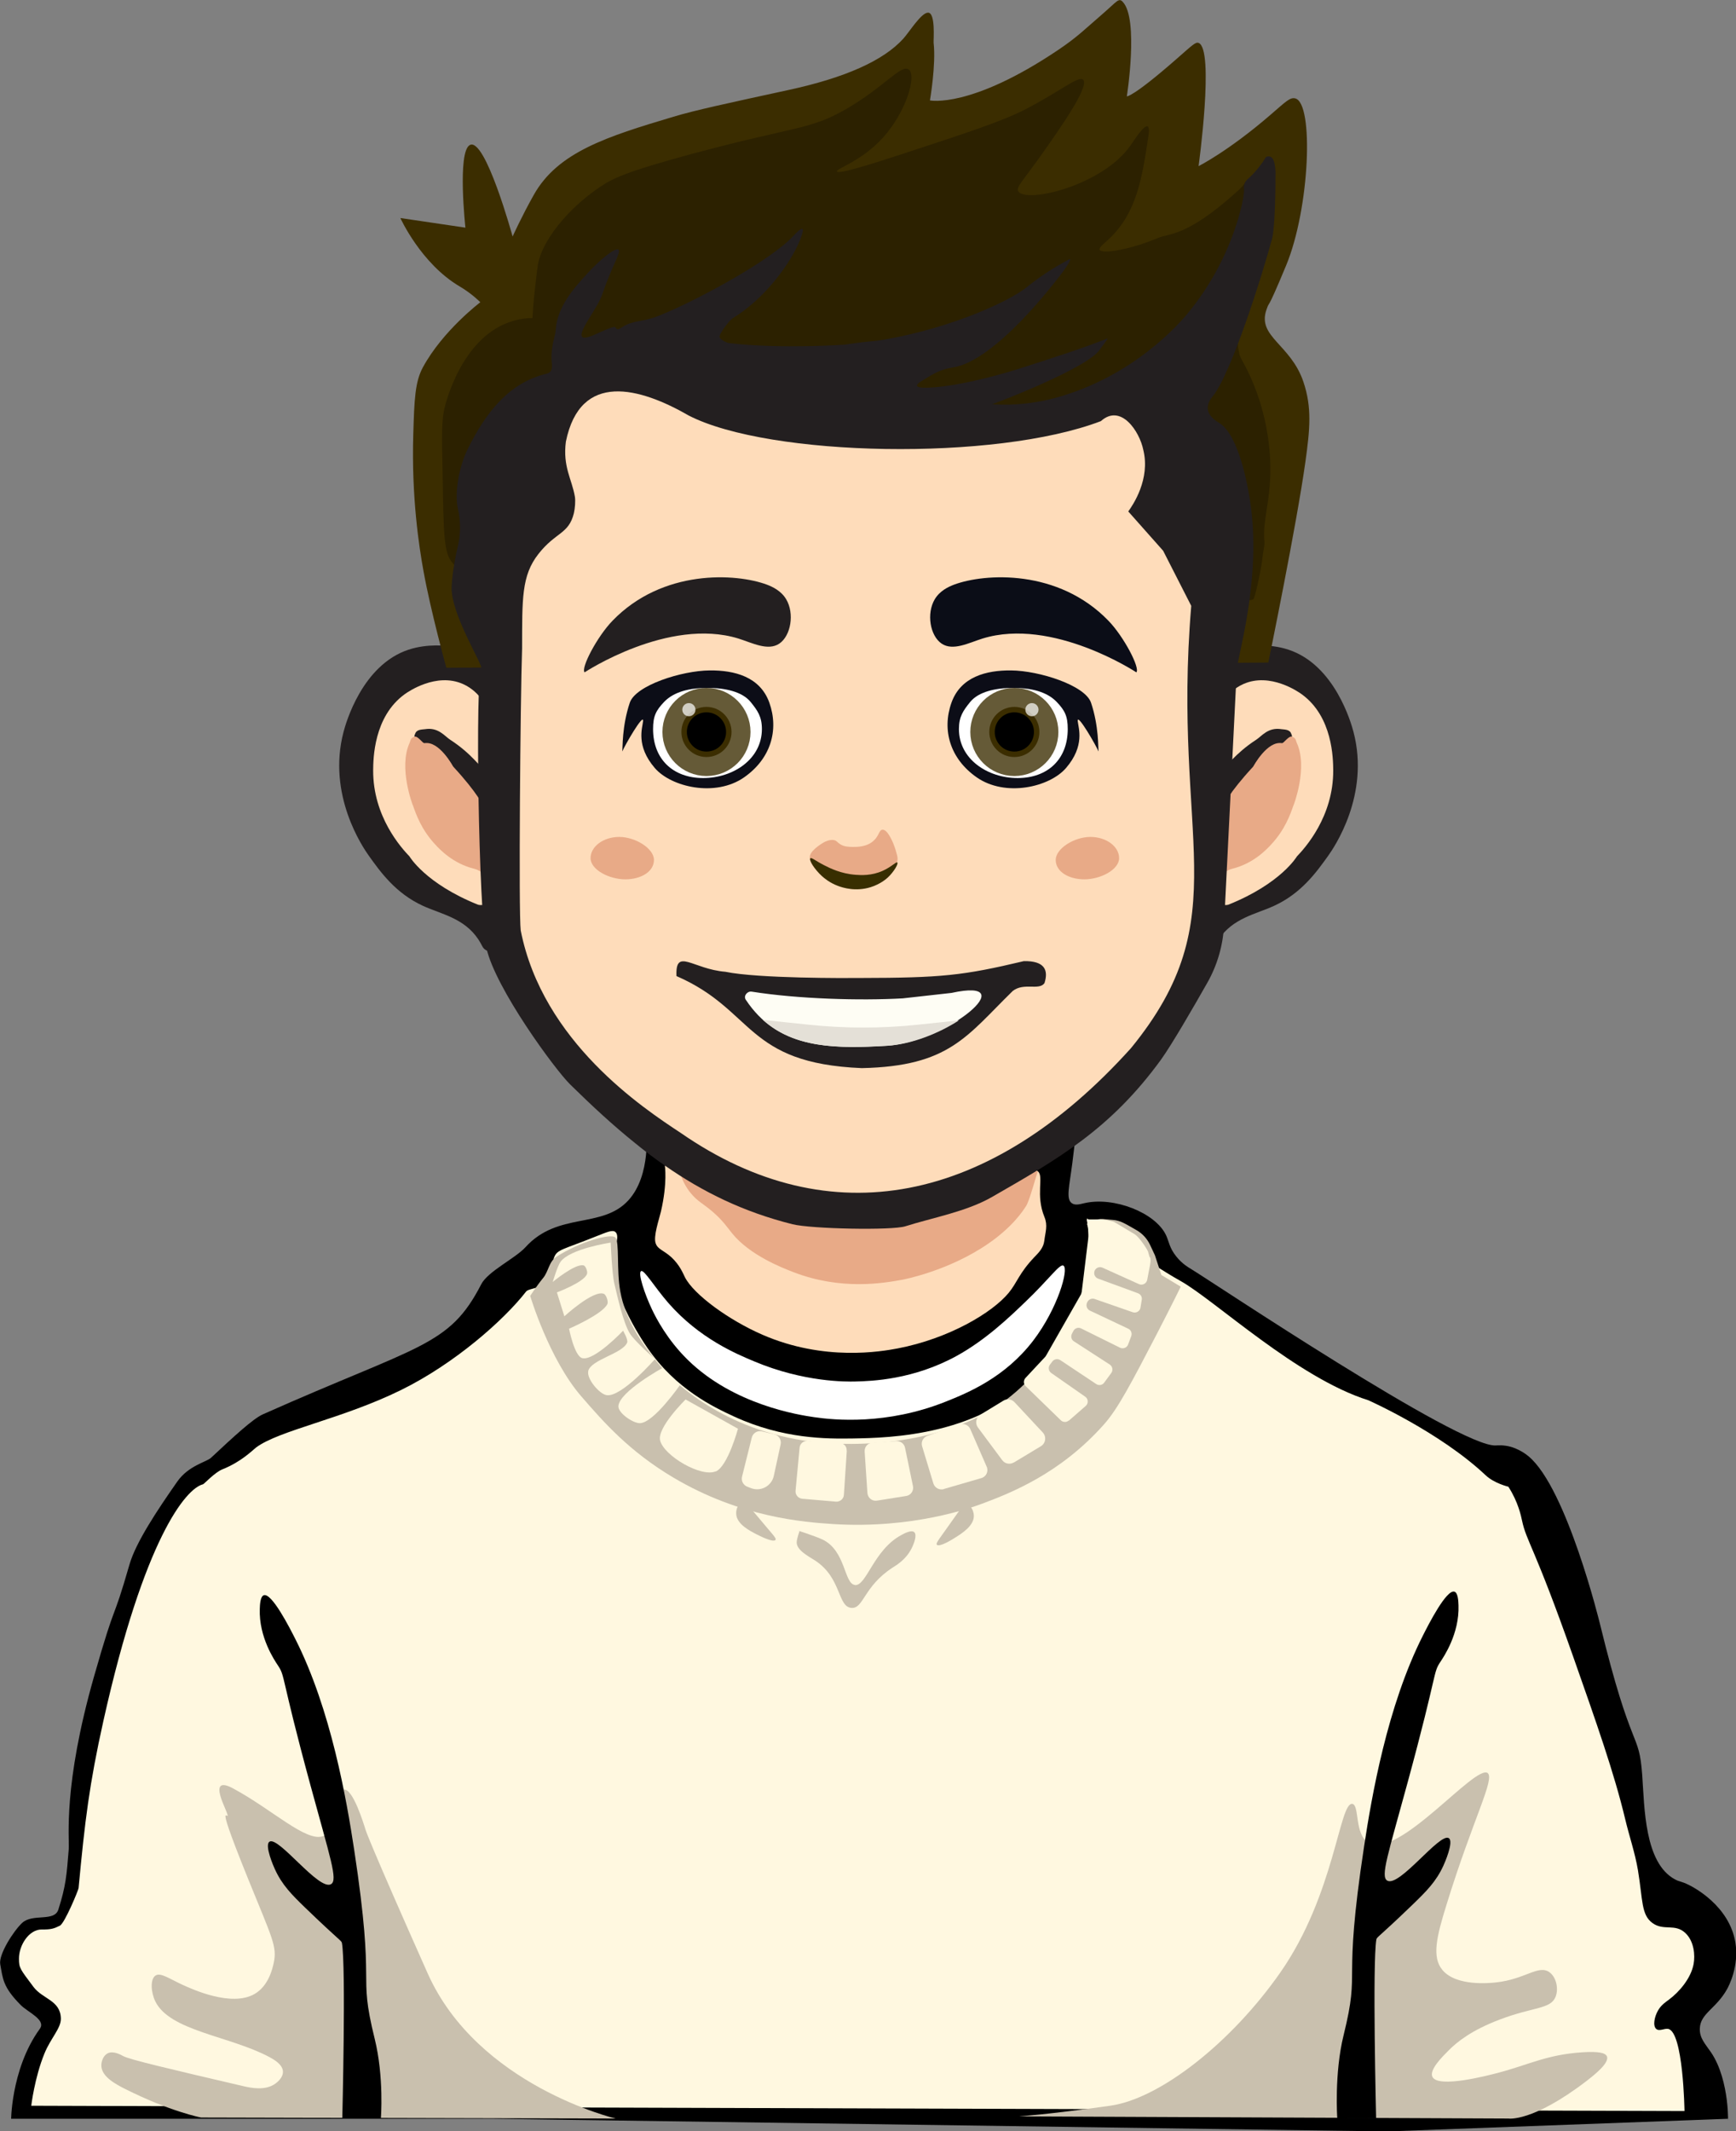 <?xml version="1.0" encoding="UTF-8"?>
<svg id="Layer_2" data-name="Layer 2" xmlns="http://www.w3.org/2000/svg" viewBox="0 0 137.19 168.32">
  <rect x="0" y="0" width="137.19" height="168.32" fill="#808080" stroke="none"/>
  <defs>
    <style>
      .cls-1 {
        fill: #231f20;
      }

      .cls-2 {
        fill: #e4e0d7;
      }

      .cls-3 {
        fill: #fefdf4;
      }

      .cls-4 {
        opacity: .7;
      }

      .cls-4, .cls-5 {
        fill: #fff;
      }

      .cls-6 {
        fill: #0c0d17;
      }

      .cls-7 {
        fill: #fff8e0;
      }

      .cls-8 {
        fill: #0b0d17;
      }

      .cls-9 {
        fill: #382e00;
      }

      .cls-10 {
        stroke: #655a37;
        stroke-miterlimit: 10;
        stroke-width: 1.5px;
      }

      .cls-10, .cls-11 {
        fill: #3b2d00;
      }

      .cls-12 {
        fill: #e8aa87;
      }

      .cls-13 {
        fill: #fedcba;
      }

      .cls-14 {
        fill: #c9c0ae;
      }

      .cls-15 {
        fill: #2c2100;
      }
    </style>
  </defs>
  <g id="Layer_2-2" data-name="Layer 2">
    <g id="neutral">
      <g id="sweater">
        <path d="M76.14,94.21c.38-.96,4.52-.74,4.33-1.8-.14-.79,1.24-.96,1.57-1.78.53-1.34,2.13-2.26,2.7-1.89.36.23.25,1.2,0,3.14-.24,1.86-.51,2.79-.05,3.14.28.21.67.08,1.03,0,2.31-.52,5.59.75,6.43,2.54.23.49.26,1,.81,1.68.47.59.99.88,1.14.97,1.6.96,21.26,14.14,24.11,13.95.09,0,.59-.06,1.19.11,0,0,.75.2,1.41.76,3.02,2.54,5.62,13.19,5.62,13.19,2.55,10.45,3.09,8.37,3.35,12,.18,2.53.17,6.93,2.6,8.22.4.21.46.12,1.08.43.39.19,3.2,1.65,3.68,4.54.31,1.9-.54,3.48-.65,3.68-.87,1.57-2.13,1.92-2.16,3.14-.02.75.44,1.21.87,1.84,1.57,2.28,1.35,6.11,1.35,5.27l-26.92,1-70.63-1H.88c0,.57-.11-3.84,2.27-7.11.51-.7-.94-1.3-1.51-1.87-1.43-1.44-1.41-2.09-1.62-3.21-.15-.78,1.06-2.66,1.73-3.28.83-.77,2.54-.06,2.86-1.05.6-1.87.66-2.75.82-4.75.07-.94-.47-4.99,2-13.66,1.85-6.47,1.36-3.84,2.81-8.87.5-1.72,2.16-4.23,3.78-6.54.88-1.25,2.31-1.54,2.65-1.86,1.78-1.66,3.32-3.09,4.11-3.44,12.38-5.51,14.71-5.33,17.25-10.27.52-1.02,2.72-2.06,3.51-2.94,2.55-2.8,6.03-1.42,8.11-3.68,1.85-2.01,1.41-5.62,1.41-5.62,0,3.1,23.01,10.33,25.09,5.04Z"/>
        <path class="cls-5" d="M50.66,100.4c-.26.14.27,1.77.87,3.03.32.67,1.19,2.37,2.81,3.96,3.63,3.56,8.76,4.36,10.02,4.54,1.57.23,5.72.63,10.38-1.23,1.76-.7,4.69-1.91,6.92-4.83,1.93-2.53,2.82-5.65,2.38-5.91-.3-.17-1.06,1-3.03,2.88-1.26,1.21-3.12,2.99-5.41,4.25-3.41,1.87-6.69,1.99-8,2.02-.72.02-4.08.06-8-1.59-1.44-.6-4.34-1.82-6.78-4.61-1.13-1.3-1.91-2.65-2.16-2.52Z"/>
        <path class="cls-7" d="M85.9,96.24s.54,2.84-.56,6.34c-.05.17-1.04,3.2-3.1,5.62-4.46,5.24-11.99,5.36-14.85,5.41-2.06.03-5.49.05-9.37-1.73-1.63-.75-4.59-2.15-6.85-5.41-.38-.55-3.5-5.14-2.6-7.86.08-.24.38-1.02.07-1.3-.23-.21-.67,0-1.59.36-2.52,1.01-3,1.01-3.24,1.59-.27.63.15.96-.14,1.59-.43.89-1.86.86-2.09,1.15-1.77,2.28-5.67,5.71-9.88,7.78-4.65,2.29-9.63,3.18-11.46,4.54-.26.2-1.16,1.13-2.67,1.73-.6.24-1.44,1.16-1.53,1.18-1.34.33-4.65,4.25-7.87,18.69-1.11,4.99-1.46,7.87-1.96,13.2-.01.15-1.1,2.79-1.48,2.97-.46.23-.7.31-1.43.3-1.01-.01-1.81,1.25-1.8,2.31,0,.74.08.8,1.15,2.23.72.96,2.13,1.05,2.16,2.49.02.77-.81,1.56-1.3,2.77-.78,1.91-1.04,4.12-1.04,4.12l130.65.42s-.09-6.29-1.3-6.49c-.3-.05-.69.22-.94,0-.28-.26-.13-.96.14-1.44.26-.46.62-.68.87-.87.81-.6,1.74-1.68,1.95-2.81.13-.7.04-1.8-.65-2.45-.83-.78-1.7-.14-2.6-.79-.9-.65-.76-1.82-1.15-4.18-.23-1.37-.69-2.69-1.01-4.04-.87-3.64-2.27-7.6-4.11-12.83-3.09-8.78-3.68-9.05-4.04-10.74-.07-.32-.29-1.45-1.08-2.67,0,0-1.11-.26-1.79-.9-3.64-3.43-9.28-5.93-9.28-5.93-5.61-1.76-12.13-7.9-14.82-9.41-2.88-1.61-7.42-4.96-7.42-4.96Z"/>
        <path class="cls-14" d="M15.89,167.24s-2.43-.46-6.01-2.26c-.69-.35-1.83-.94-1.87-1.8-.02-.37.16-.84.5-1.01.44-.22,1.03.11,1.23.22.5.27,3.51.98,9.52,2.38.57.13,1.71.38,2.52-.22.08-.06.6-.44.58-.94-.02-.56-.71-.95-1.08-1.15-3.14-1.67-7.87-2.05-9.01-4.4-.35-.73-.4-1.73,0-2.02.4-.29,1.09.23,2.16.72.74.34,3.87,1.78,5.69.72,1.11-.64,1.42-2.02,1.51-2.45.29-1.31-.15-2.01-2.02-6.63-3.22-7.96-.92-3.47-1.87-5.69-.16-.38-.61-1.39-.29-1.66.23-.19.76.08,1.01.22,3.03,1.63,5.73,4.23,7.06,3.75,1.28-.46.91-3.59,1.66-3.68.7-.08,1.52,2.56,1.73,3.24,0,0,.33,1.05,4.88,11.26,3.96,8.89,14.86,11.48,14.86,11.48l-32.76-.08Z"/>
        <path d="M27.02,153.46c-.04-.21-.1-.09-2.92-2.81-1.02-.99-1.81-1.77-2.38-3.03-.09-.19-.83-1.88-.43-2.16.7-.49,3.91,3.9,4.87,3.35.56-.32-.07-2.09-1.62-7.79-2.43-8.93-1.96-8.56-2.6-9.52-.23-.35-1.49-2.19-1.41-4.43.01-.34.04-.99.32-1.08.63-.2,2.04,2.57,2.49,3.46,2.83,5.59,4.05,12.71,4.65,16.65,1.74,11.46.24,9.34,1.62,14.92.75,3.03.49,6.29.49,6.29h-3.05s.3-12.02-.03-13.86Z"/>
        <path class="cls-14" d="M117.56,140.03c.6.46-1.15,3.61-3.24,10.38-.79,2.54-1.19,4.17-.32,5.19,1.1,1.3,3.75,1.02,4.22.97,2.29-.24,3.36-1.42,4.22-.81.54.38.75,1.3.49,1.95-.4.98-1.7.77-4.38,1.78-2.28.86-3.41,1.79-4.05,2.43-.53.53-1.57,1.56-1.3,2.11.46.92,4.38-.11,5.19-.32,2.42-.64,3.87-1.44,6.65-1.62,1.26-.08,1.82.03,1.95.32.21.52-1,1.47-1.62,1.95-4.27,3.27-6.16,2.96-6.16,2.96l-38.68-.17s2.23-.14,7.2-.84c3.94-.55,9.58-4.98,13.46-10.54,4.3-6.17,4.65-13.47,5.68-13.3.59.1.14,2.44,1.3,3.08,2.38,1.31,8.43-6.27,9.41-5.51Z"/>
        <path d="M108.77,153.18c.04-.21.1-.09,2.92-2.81,1.02-.99,1.81-1.77,2.38-3.03.09-.19.83-1.88.43-2.16-.7-.49-3.91,3.9-4.87,3.35-.56-.32.07-2.09,1.62-7.79,2.43-8.93,1.96-8.56,2.6-9.52.23-.35,1.49-2.19,1.41-4.43-.01-.34-.04-.99-.32-1.08-.63-.2-2.04,2.57-2.49,3.46-2.83,5.59-4.05,12.71-4.65,16.65-1.74,11.46-.24,9.34-1.62,14.92-.75,3.03-.5,6.57-.5,6.57h3.07s-.3-12.3.02-14.14Z"/>
        <path class="cls-14" d="M41.9,102.35s1.49,5.01,4.06,7.96c1.72,1.98,3.74,4.3,7.24,6.38,5.34,3.17,10.36,3.53,12.65,3.68,6.26.39,10.88-1.28,11.79-1.62,2.19-.82,6.15-2.35,9.62-6.27,1.1-1.24,2.14-3.24,4.22-7.24,1.25-2.42,1.83-3.62,1.83-3.62l-1.53-.92-.51-1.56-.38-.81c-.23-.49-.6-.9-1.07-1.17-.4-.23-.86-.5-1.13-.62-.23-.1-.47-.17-.72-.19l-.8-.07c-.26-.02-.53.03-.77.14l-.51.24.23.63s.35.56-.01,2.67c-.48,2.84-.8,3.67-1.69,5.11-.89,1.42-2.75,3.86-4.94,5.51-4.32,3.25-10.95,3.82-15.32,3.28-7.02-.86-10.99-4.83-11.82-5.8-1.75-2.04-2.92-3.88-3.32-6.06-.31-1.69-.05-3.91-.39-4.26-.35-.37-2.89.37-4.66,1.52-.6.39-.61,1.15-1.06,1.69-.47.57-1.02,1.41-1.02,1.41Z"/>
        <path class="cls-7" d="M66.92,114.58l-.23,3.48c-.02.32-.3.56-.62.54l-2.67-.23c-.32-.03-.56-.31-.53-.63l.32-3.41c.03-.31.3-.54.61-.52l2.57.15c.32.02.56.29.54.61Z"/>
        <path class="cls-7" d="M68.55,117.94l-.22-3.3c-.02-.36.24-.67.6-.69l1.91-.13c.32-.02.61.2.68.51l.63,3.05c.07.36-.17.71-.53.77l-2.32.37c-.38.06-.72-.22-.75-.6Z"/>
        <path class="cls-7" d="M59.06,117.42l.31.12c.76.28,1.6-.17,1.78-.97l.54-2.49c.08-.36-.14-.71-.5-.8l-.97-.23c-.36-.09-.72.13-.81.49l-.77,3.09c-.08.33.1.67.42.79Z"/>
        <path class="cls-7" d="M56.55,116.21c-1.15.48-4.06-1.22-4.38-2.43-.27-1.02,2.01-3.25,2.01-3.25l4.14,2.31s-.8,2.97-1.76,3.38Z"/>
        <path class="cls-7" d="M50.59,112.4c1.09-.05,3.14-3,3.14-3l-1.39-1.35s-3.39,1.86-3.47,3c-.04.55,1.18,1.38,1.72,1.35Z"/>
        <path class="cls-7" d="M46.49,108.29c-.15.58.87,1.82,1.46,1.9,1.18.16,3.81-2.85,3.81-2.85,0,0-1.62-1.42-1.99-2.03-.53-.87-.98-2.93-1.21-3.89-.2-.8-.3-3.28-.3-3.28,0,0-3.19.47-3.96,1.51-.24.32-.62,1.6-.62,1.6,0,0,1.77-1.48,2.44-1.31.17.04.33.5.27.67-.22.66-2.38,1.46-2.38,1.46l.59,1.89s2.27-2.09,3.11-1.78c.2.07.38.62.29.81-.38.81-3.03,1.95-3.03,1.95,0,0,.42,2.15,1.03,2.32.94.27,3.24-2.16,3.24-2.16,0,0,.42.71.32.94-.37.88-2.85,1.33-3.08,2.25Z"/>
        <path class="cls-7" d="M74.59,117.6l2.96-.86c.39-.11.59-.54.42-.91l-1.29-2.96c-.14-.32-.5-.48-.83-.36l-2.56.89c-.34.12-.52.48-.42.82l.89,2.94c.11.35.47.55.83.45Z"/>
        <path class="cls-7" d="M80.12,115.51l2.14-1.29c.38-.23.45-.75.15-1.08l-2.24-2.4c-.23-.24-.59-.29-.87-.12l-1.82,1.11c-.35.21-.44.68-.2,1.01l1.92,2.58c.21.29.61.37.92.18Z"/>
        <path class="cls-7" d="M84.47,112.2l1.33-1.16c.23-.2.21-.56-.04-.73l-2.68-1.87c-.22-.15-.27-.46-.1-.67l.19-.25c.15-.19.42-.23.62-.1l2.84,1.89c.21.14.49.09.63-.11l.56-.76c.16-.22.1-.52-.12-.67l-2.83-1.83c-.21-.13-.27-.4-.15-.62l.11-.21c.12-.22.39-.3.61-.19l3.07,1.52c.25.12.55,0,.64-.25l.25-.67c.08-.23-.02-.48-.24-.58l-3.03-1.43c-.23-.11-.33-.38-.23-.61l.02-.05c.1-.22.35-.34.58-.26l3.02,1.05c.27.09.57-.08.61-.37l.1-.62c.04-.22-.09-.43-.3-.51l-3.16-1.16c-.18-.07-.3-.24-.3-.44h0c0-.34.35-.56.66-.42l2.88,1.3c.27.12.59-.04.65-.34l.18-.94c.04-.19.17-.78,0-.88l-.11-.4c-.12-.31-.76-1.2-1.04-1.37l-1.59-.95c-.17-.11-.92-.23-1.12-.23h-1.1s.18,1.01.14,1.34l-.54,4.42c0,.06-.03.12-.06.17l-2.75,4.82s-.04.06-.06.09l-1.57,1.68c-.17.19-.17.48.02.65l2.77,2.69c.17.17.45.18.63.02Z"/>
        <path class="cls-14" d="M67.58,125.18c-.89-.06-.72-2.72-2.6-3.6-.58-.27-2.4-.86-1.8-.65,0,0-.21.59-.22.87-.02.63.94,1.12,1.44,1.44,2.12,1.37,1.77,3.65,2.88,3.75.97.08.96-1.68,3.24-3.17.35-.22,1.07-.65,1.51-1.51.2-.39.46-1.08.22-1.3-.22-.2-.78.09-1.01.22-2.21,1.18-2.75,4.03-3.68,3.96Z"/>
        <path class="cls-14" d="M74.04,122c-.12-.13.2-.45,1.5-2.31.39-.56.61-.89.88-.86.29.04.53.48.54.87.02.8-.93,1.4-1.51,1.76-.15.1-1.22.77-1.42.54Z"/>
        <path class="cls-14" d="M61.28,121.62c.11-.14-.24-.43-1.69-2.18-.44-.53-.69-.84-.95-.78-.28.06-.49.52-.46.91.04.8,1.04,1.32,1.65,1.63.16.08,1.28.66,1.46.42Z"/>
      </g>
      <g id="left-ear">
        <path id="shadow" class="cls-1" d="M36.01,51.14c-.07-.04-.14-.06-.22-.07-.43-.07-1.98-.26-3.5.24-3.68,1.21-4.97,5.84-5.14,6.49-1.32,5,1.55,9.16,2,9.79.91,1.27,2.11,2.96,4.27,3.95,1.46.67,3.25.96,4.38,2.65.11.17.21.35.21.35.04.07.07.13.1.19.16.33.54.48.89.38,0,0,.01,0,.02,0,.32-.1.54-.39.54-.73v-17.74c0-2.24-1.25-4.3-3.25-5.32l-.3-.15Z"/>
        <path class="cls-13" d="M38.13,60.59c.15-.16.53-1.42-.04-5.33-.28-.38-.76-.91-1.51-1.24-2.11-.93-4.34.62-4.6.81-2.46,1.78-2.48,5.12-2.49,6-.02,3.67,2.23,6.14,2.87,6.81,0,0,1.25,2.14,5.41,3.81.18.07.77.02.93-.13.17-.17-.12-1.08-.18-1.24-.65-1.78-.39-5.73-.38-5.89.01-.17.05-.6-.22-.87-.19-.19-.4-.16-.65-.27-.5-.22-.68-.8-.81-1.14-.5-1.29-1.63-3.21-2.87-3.2-.29,0-.5-.07-.72-.29-.17-.17-.14-.32-.03-.54.14-.28.55-.26.75-.29,1.05-.17,1.56.56,1.98.83,1.75,1.13,2.44,2.29,2.55,2.17Z"/>
        <path class="cls-12" d="M32.63,63.6c.26.75.68,1.92,1.73,3.06.4.44,1.44,1.54,3.1,1.95.49.12.54.36.78.25,0,0-.1-.61-.05-3.15.03-1.67,0-2.05,0-2.05,0,0-.43-1.02-2.39-3.13,0,0-1.09-2.05-2.26-1.83-.12.02-.53-.59-.77-.52-.36.1-.32.34-.4.49-.9,1.96.25,4.92.25,4.92Z"/>
      </g>
      <g id="right-ear">
        <path id="shadow-2" data-name="shadow" class="cls-1" d="M98.1,51.14c.07-.04.14-.06.22-.07.43-.07,1.98-.26,3.5.24,3.68,1.21,4.97,5.84,5.14,6.49,1.32,5-1.55,9.16-2,9.79-.91,1.27-2.11,2.96-4.27,3.95-1.46.67-3.25.96-4.38,2.65-.11.17-.21.35-.21.35-.04.07-.07.13-.1.19-.16.33-.54.48-.89.38,0,0-.01,0-.02,0-.32-.1-.54-.39-.54-.73v-17.74c0-2.24,1.25-4.3,3.25-5.32l.3-.15Z"/>
        <path class="cls-13" d="M96.72,60.59c-.15-.16-.53-1.42.04-5.33.28-.38.76-.91,1.51-1.24,2.11-.93,4.34.62,4.6.81,2.46,1.78,2.48,5.12,2.49,6,.02,3.67-2.23,6.14-2.87,6.81,0,0-1.25,2.14-5.41,3.81-.18.07-.77.02-.93-.13-.17-.17.12-1.08.18-1.24.65-1.78.39-5.73.38-5.89-.01-.17-.05-.6.22-.87.19-.19.4-.16.65-.27.5-.22.68-.8.81-1.14.5-1.29,1.63-3.21,2.87-3.2.29,0,.5-.07.72-.29.17-.17.14-.32.03-.54-.14-.28-.55-.26-.75-.29-1.05-.17-1.56.56-1.98.83-1.75,1.13-2.44,2.29-2.55,2.17Z"/>
        <path class="cls-12" d="M102.22,63.6c-.26.75-.68,1.92-1.73,3.06-.4.44-1.44,1.54-3.1,1.95-.49.12-.54.36-.78.25,0,0,.1-.61.05-3.15-.03-1.67,0-2.05,0-2.05,0,0,.43-1.02,2.39-3.13,0,0,1.09-2.05,2.26-1.83.12.02.53-.59.77-.52.36.1.32.34.4.49.9,1.96-.25,4.92-.25,4.92Z"/>
      </g>
      <g id="face">
        <g id="neck">
          <path class="cls-13" d="M52.54,92.05s.22,1.37-.31,3.64c-.15.64-.62,1.97-.41,2.52.17.47.62.53,1.23,1.08.67.62.92,1.27,1.08,1.59.7,1.37,3.48,3.39,6.13,4.54,4.88,2.12,9.39,1.32,10.67,1.08,4.08-.78,7.51-2.84,8.79-4.4.66-.8.81-1.54,2.02-2.81.34-.35.72-.72.79-1.3.08-.69.29-1.19.01-1.87-.72-1.75-.03-3.2-.51-3.6-.52-.43-2.37,1.12-3.65,2.01,0,0-4.42,3.06-10.19,3.18-3.46.07-8.01-1.03-11.75-3.6-1.46-1.01-3.88-2.06-3.88-2.06Z"/>
          <path id="neck-shadow" class="cls-12" d="M53.74,92.64c.14.43.39,1.07.92,1.68.51.59.93.76,1.62,1.35.84.71,1.25,1.34,1.57,1.73,1.41,1.75,3.99,2.74,4.87,3.08,3.74,1.44,7.08.87,8.6.59,0,0,3.64-.67,6.81-2.87,1.89-1.31,2.7-2.54,2.97-2.97.28-.45.79-2.43.92-2.72"/>
        </g>
        <g id="hair">
          <path class="cls-11" d="M35.27,52.73s-1.23-4.45-1.8-7.61c-.35-1.91-.96-5.85-.81-10.81.08-2.76.14-4.16.76-5.3,1.58-2.91,4.54-5.14,4.54-5.14,0,0-.67-.68-1.62-1.24-3.07-1.8-4.7-5.41-4.7-5.41l5.14.76s-.65-5.96.34-6.52c1.22-.69,3.39,7.22,3.39,7.22,0,0,.71-1.58,1.68-3.3,1.9-3.37,5.76-4.59,11.03-6.16,1.69-.51,4.16-1.04,9.08-2.11,4.49-.97,7.51-2.32,9.08-4.05.48-.53,1.42-2.06,1.96-2.06.61,0,.42,2.18.44,2.38.2,1.73-.29,4.55-.29,4.55,0,0,3.21.68,10.17-4.01,1.54-1.04,2.11-1.65,3.45-2.8,1.18-1.02,1.3-1.32,1.62-.97,1.28,1.36.32,7.46.32,7.46,0,0,.46.08,3.89-2.92,1.29-1.13,1.54-1.39,1.78-1.3,1.27.48,0,9.73,0,9.73,0,0,2.33-1.16,5.68-4.05,1.24-1.07,1.54-1.39,1.95-1.3,1.5.35,1.16,8.68-.71,13.19-1.68,4.05-1.24,2.6-1.56,3.51-.74,2.13,1.92,2.72,2.92,5.68.69,2.03.52,3.75.16,6.33-.69,4.96-2.93,15.85-2.93,15.85l-64.96.41Z"/>
          <path id="hair-2" data-name="hair" class="cls-15" d="M71.81,5.49c-.59-.44-1.95,1.4-4.97,3.14-2.86,1.64-3.95,1.32-12.11,3.51-5.26,1.42-6.34,1.96-7.35,2.65-2.56,1.73-4.56,4.26-4.87,6.11-.08.5-.33,2.63-.38,3.41,0,.02-.05.81-.05.81-.36,0-.9.04-1.51.22-4.14,1.18-5.41,6.74-5.46,6.97-.12.56-.21,1.22-.16,3.62.1,4.83.03,7.25.59,8.22,1.82,3.11,9.72.18,20.76-1.14,16.06-1.92,36.02-.1,39.25,1.51.27.13,2.24,3.42,3.5,2.81.13-.06.67-2.64.72-3.29.03-.38.18-1.01.16-1.19-.23-1.94.75-3.75.38-7.46-.22-2.21-.79-3.82-.97-4.33-.56-1.56-1.16-2.55-1.24-2.7-1.23-2.22,1.54-15.06.31-13.98-.06.05.03.13-.64.74-4.03,3.63-5.35,3.28-6.27,3.68-2.08.88-4.43,1.31-4.6.92-.07-.17.3-.44.7-.81,2.23-2.06,2.66-4.88,3.14-8.06.05-.31.11-.79-.05-.87-.29-.13-1.07,1.11-1.35,1.51-2.22,3.18-8.28,4.6-8.87,3.62-.2-.33.33-.76,1.89-2.97,1.41-2,3.75-5.32,3.24-5.84-.34-.36-1.74.87-4.54,2.32-1.77.92-4.48,1.82-9.84,3.57-2.41.79-4.98,1.6-5.08,1.35-.09-.22,1.94-.8,3.62-2.65,1.83-2.01,2.71-4.91,2.05-5.41Z"/>
        </g>
        <path id="shadow-3" data-name="shadow" class="cls-1" d="M48.62,25.83c.06.13.18.21.3.15.11-.06.2-.11.25-.14.85-.56,1.54-.39,2.73-.84.29-.11.5-.2.92-.38,2.45-1.05,8.04-4.01,9.89-6,.12-.13.57-.62.7-.54.12.08-.09.62-.16.81-.68,1.75-2.7,4.64-5.37,6.26-.19.11-1.08,1.21-1.01,1.48.05.19.54.44.76.47,4.15.48,9.13.12,9.13.12,2.54-.38,1.97-.19,3.3-.43,5.29-.95,9.76-3.03,11.08-4.11,0,0,1.26-1.03,2.6-1.78.01,0,.03-.02.09-.05.63-.35.7-.41.73-.38.06.05-.13.41-.59,1.03-.64.84-5.29,6.98-8.65,7.52-1.01.16-1.49.46-2.45,1.05-.17.1-.43.27-.4.4.05.19.79.16,1.05.14,2.71-.14,6.63-1.37,6.63-1.37s4.21-1.32,6.16-2.05c.78-.29,1.17-.44,1.2-.46,0,0,.02-.01.02,0,.03.03-.52.74-.58.83-.87,1.49-8.48,4.37-8.54,4.36-.15-.02,2.13.28,5.01-.5,6.16-1.68,9.79-5.89,10.38-6.6,3.74-4.47,4.56-9.37,4.51-9.8,0-.04-.05-.34.09-.62.08-.16.19-.25.3-.34.5-.44,1.1-1.23,1.26-1.53.01-.03.05-.11.14-.15,0,0,.13-.07.32.01.38.16.38,1.23.38,1.23,0,4.28-.26,5.19-.26,5.19-.77,2.85-3.21,10.64-4.7,12.49-.1.12-.45.53-.39,1.02.07.61.75.99.9,1.08,1.6.98,2.29,5.23,2.41,5.98,1.05,6.43-1.12,12.9-1.03,13.68l-1,20.02c-.08,1.59-.53,3.14-1.31,4.52-1.14,2.01-2.81,4.89-3.67,6.09-3.99,5.48-8.08,7.82-13.38,10.86-2.01,1.15-4.71,1.63-6.82,2.3-1.05.34-7.43.21-8.92-.16-3.87-.97-7.08-2.54-10.08-4.63-.8-.55-1.58-1.14-2.35-1.77-1.72-1.38-3.4-2.93-5.14-4.64-1.18-1.15-5.9-7.57-6.62-10.77-.63-2.82-.9-21.55-.4-22.07.19-.2-2.42-4.3-2.35-6.43.02-.71.19-1.92.43-2.97.08-.36.18-.74.22-1.3.07-.98-.11-1.72-.16-1.95-.29-1.36.16-3.44.76-4.65,1.44-2.92,3.27-5.29,6.27-6,.53-.13.4-.69.38-1.03-.07-1.15.3-1.93.32-2.38.11-1.88,1.46-3.36,2.54-4.54.86-.94,2.16-2.06,2.43-1.84.23.19-.51,1.24-1.3,3.57-.47,1.39-3.14,4.33-.43,3.07,1.08-.5,1.44-.59,1.47-.52Z"/>
        <path id="face-2" data-name="face" class="cls-13" d="M89.16,40.4c.38-.53,1.76-2.56,1.19-4.87-.29-1.45-1.77-3.69-3.35-2.27-8.35,3.19-26.19,2.82-32.55-.43-3.89-2.24-8.59-3.54-9.73,2.05-.26,1.98.48,2.98.71,4.34.06.32.01.94-.08,1.32-.41,1.66-1.43,1.47-2.79,3.2-1.36,1.72-1.29,3.57-1.3,7.46-.14,4.1-.28,20.9-.11,22.28,1.73,8.81,9.69,14.05,12.65,16,11.78,8.16,24.46,5.64,35.58-6.7,8.5-10.4,3.21-16.45,4.76-34.93l-2.22-4.35-2.76-3.11Z"/>
      </g>
      <path id="right-brow" class="cls-8" d="M89.8,53.1c.32-.32-.98-2.81-2.2-4.07-3.96-4.1-9.76-3.77-12.22-2.85-.44.17-1.11.48-1.51,1.15-.67,1.13-.37,2.88.54,3.5.9.61,2.15-.06,3.24-.4,5.53-1.7,12.15,2.67,12.15,2.67Z"/>
      <path id="left-brow" class="cls-1" d="M46.2,53.1c-.32-.32.98-2.81,2.2-4.07,3.96-4.1,9.76-3.77,12.22-2.85.44.17,1.11.48,1.51,1.15.67,1.13.37,2.88-.54,3.5-.9.61-2.15-.06-3.24-.4-5.53-1.7-12.15,2.67-12.15,2.67Z"/>
      <g id="cheeks">
        <path class="cls-12" d="M88.44,67.77c0,.93-1.49,1.68-2.74,1.68s-2.27-.61-2.27-1.53,1.49-1.82,2.74-1.82,2.27.75,2.27,1.68Z"/>
        <path class="cls-12" d="M46.67,67.77c0,.93,1.49,1.68,2.74,1.68s2.27-.61,2.27-1.53-1.49-1.82-2.74-1.82-2.27.75-2.27,1.68Z"/>
      </g>
      <g id="nose">
        <path class="cls-12" d="M64.02,67.55c.15-.51,1.12-1.04,1.12-1.04,0,0,.42-.23.76-.16.22.04.25.17.49.32.31.2.62.21.97.22.31,0,1.11.03,1.68-.49.44-.4.42-.85.7-.87.27-.02.51.4.65.65.28.5.54,1.41.54,1.58.01.25-.03.58-.46,1.2-.67.95-2.05,1.2-2.75,1.25-.55.04-1.37-.16-2.15-.63-.74-.45-1.75-1.36-1.55-2.04Z"/>
        <path class="cls-9" d="M64.04,67.79c-.13.13.33.87.92,1.41.2.18.61.52,1.24.76.41.16,1.43.47,2.6.11.77-.24,1.24-.66,1.35-.76.51-.47.86-1.1.76-1.19-.09-.08-.45.34-1.14.65-.9.41-1.75.35-2.16.32-1.13-.08-2.03-.52-2.49-.76-.67-.34-.99-.63-1.08-.54Z"/>
      </g>
      <g id="right-eye">
        <path class="cls-5" d="M84.64,57.56c0,2.52-1.68,4.11-4.2,4.11s-4.92-1.59-4.92-4.11c0-1.03.35-1.54.96-2.28.7-.85,2.11-1.16,3.61-1.16s2.81.31,3.62,1.16c.69.72.94,1.2.94,2.28Z"/>
        <g id="pupil">
          <circle class="cls-10" cx="80.16" cy="57.81" r="2.73"/>
          <circle cx="80.16" cy="57.81" r="1.55"/>
          <circle class="cls-4" cx="81.55" cy="56.05" r=".52"/>
        </g>
        <path class="cls-6" d="M86.81,59.35c-.03-.22.04-1.98-.59-3.85-.46-1.37-4.09-2.53-6.31-2.55-1.97-.02-3.99.5-4.72,2.55-.77,2.17-.1,4.43,1.99,5.89,2.27,1.59,5.77.78,7.07-.74,1.5-1.75.98-3.14.92-3.69-.08-.74,1.5,2,1.64,2.39ZM80.42,61.45c-2.38,0-4.64-1.5-4.64-3.87,0-.97.33-1.45.9-2.15.66-.8,1.99-1.1,3.4-1.1s2.65.3,3.42,1.1c.65.68.88,1.13.88,2.15,0,2.38-1.58,3.87-3.96,3.87Z"/>
      </g>
      <g id="left-eye">
        <path class="cls-5" d="M51.35,57.56c0,2.52,1.68,4.11,4.2,4.11s4.92-1.59,4.92-4.11c0-1.03-.35-1.54-.96-2.28-.7-.85-2.11-1.16-3.61-1.16s-2.81.31-3.62,1.16c-.69.72-.94,1.2-.94,2.28Z"/>
        <g id="pupil-2" data-name="pupil">
          <circle class="cls-10" cx="55.83" cy="57.81" r="2.73"/>
          <circle cx="55.83" cy="57.81" r="1.55"/>
          <circle class="cls-4" cx="54.44" cy="56.05" r=".52"/>
        </g>
        <path class="cls-6" d="M49.18,59.35c.03-.22-.04-1.98.59-3.85.46-1.37,4.09-2.53,6.31-2.55,1.97-.02,3.99.5,4.72,2.55.77,2.17.1,4.43-1.99,5.89-2.27,1.59-5.77.78-7.07-.74-1.5-1.75-.98-3.14-.92-3.69.08-.74-1.5,2-1.64,2.39ZM55.57,61.45c2.38,0,4.64-1.5,4.64-3.87,0-.97-.33-1.45-.9-2.15-.66-.8-1.99-1.1-3.4-1.1s-2.65.3-3.42,1.1c-.65.68-.88,1.13-.88,2.15,0,2.38,1.58,3.87,3.96,3.87Z"/>
      </g>
      <g id="mouth">
        <path class="cls-1" d="M67.93,77.24c6.51-.01,8.17-.19,12.98-1.33,1.65-.03,1.96.71,1.63,1.74-.44.6-1.61-.07-2.5.61-3.66,3.58-5.01,5.95-11.93,6.1-9.25-.38-8.46-4.58-14.65-7.27-.1-2.28,1.28-.55,3.86-.34,2.6.54,9.66.5,10.6.49Z"/>
        <path class="cls-3" d="M71.34,78.85c-3.37.19-8.28.05-11.93-.53-.35-.06-.67.33-.48.63,2.49,3.76,6.37,3.93,11.15,3.64s10.94-5.44,5.11-4.17"/>
        <path class="cls-2" d="M72.55,80.93c-2.87.3-5.77.3-8.64,0l-3.62-.38c2.45,2.2,5.8,2.29,9.78,2.05,2.03-.12,4.22-1.04,5.71-2.01l-3.24.34Z"/>
      </g>
    </g>
  </g>
</svg>